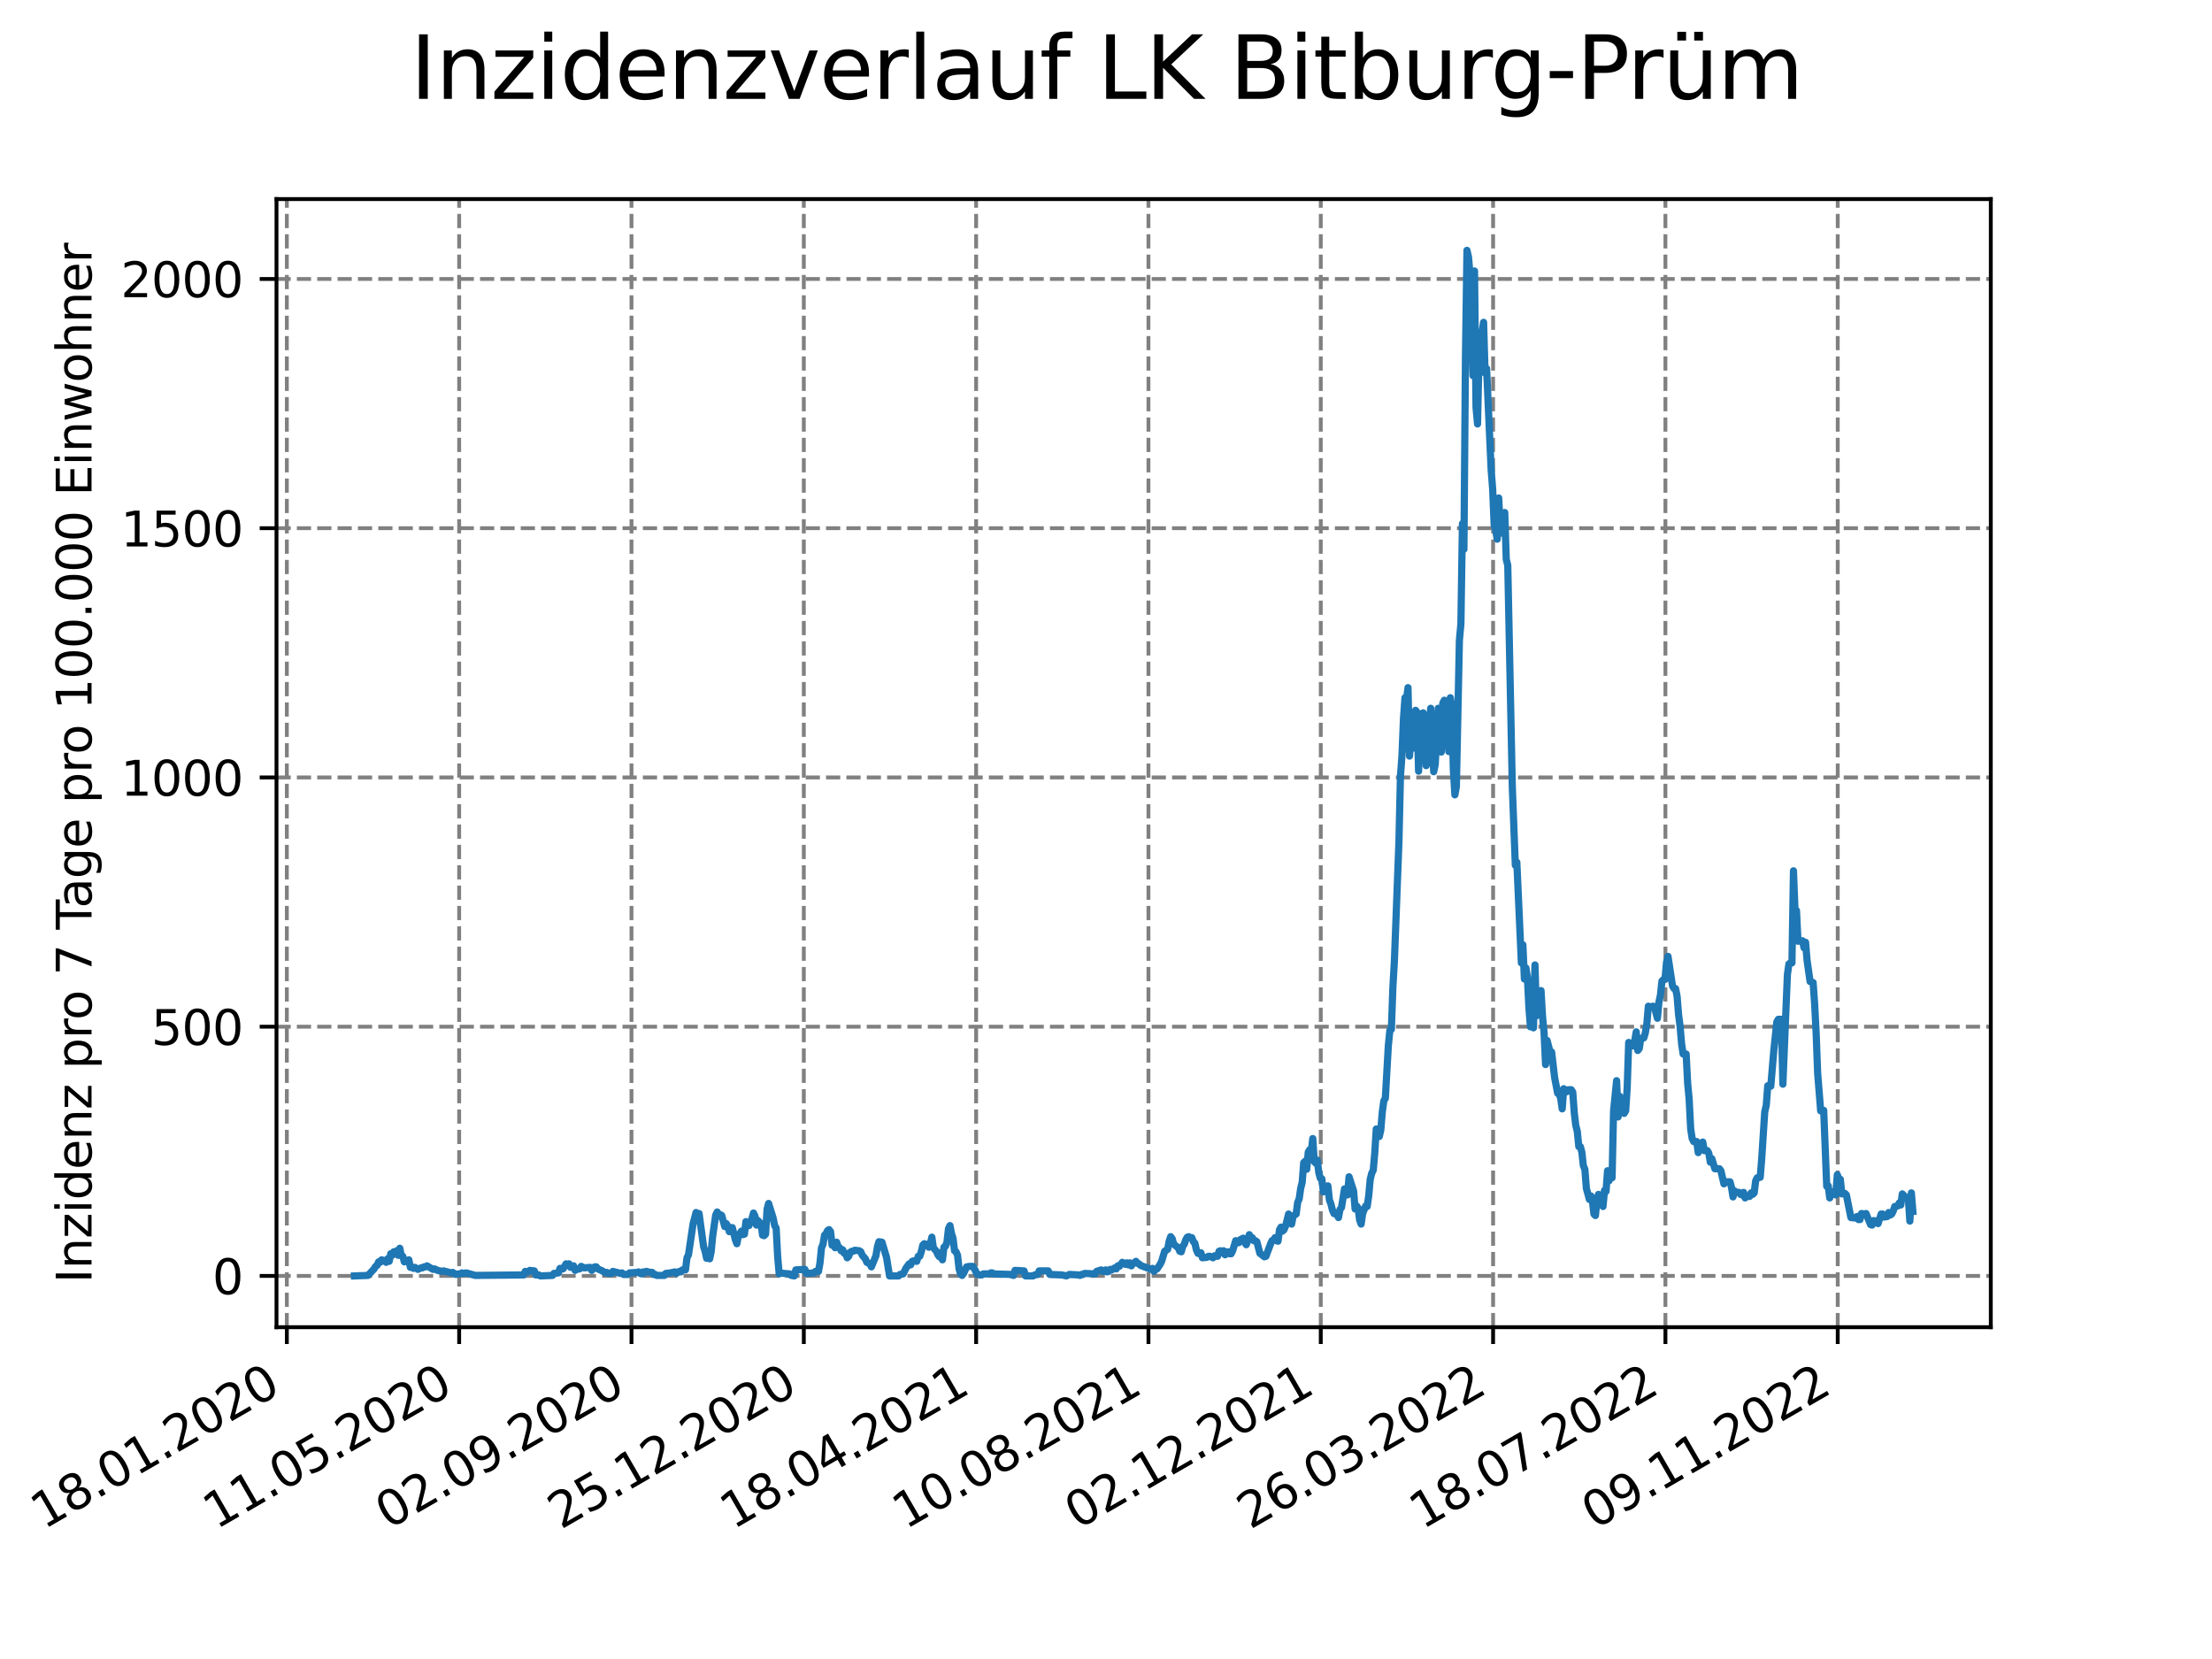 <?xml version="1.0" encoding="utf-8" standalone="no"?>
<!DOCTYPE svg PUBLIC "-//W3C//DTD SVG 1.1//EN"
  "http://www.w3.org/Graphics/SVG/1.1/DTD/svg11.dtd">
<svg xmlns:xlink="http://www.w3.org/1999/xlink" width="460.8pt" height="345.6pt" viewBox="0 0 460.8 345.6" xmlns="http://www.w3.org/2000/svg" version="1.1">
 <defs>
  <style type="text/css">*{stroke-linejoin: round; stroke-linecap: butt}</style>
 </defs>
 <g id="figure_1">
  <g id="patch_1">
   <path d="M 0 345.6 
L 460.8 345.6 
L 460.8 0 
L 0 0 
z
" style="fill: #ffffff"/>
  </g>
  <g id="axes_1">
   <g id="patch_2">
    <path d="M 57.6 276.48 
L 414.72 276.48 
L 414.72 41.472 
L 57.6 41.472 
z
" style="fill: #ffffff"/>
   </g>
   <g id="matplotlib.axis_1">
    <g id="xtick_1">
     <g id="line2d_1">
      <path d="M 59.754 276.48 
L 59.754 41.472 
" clip-path="url(#p1f18112bc7)" style="fill: none; stroke-dasharray: 2.96,1.28; stroke-dashoffset: 0; stroke: #808080; stroke-width: 0.8"/>
     </g>
     <g id="line2d_2">
      <defs>
       <path id="mfa1b153d70" d="M 0 0 
L 0 3.5 
" style="stroke: #000000; stroke-width: 0.8"/>
      </defs>
      <g>
       <use xlink:href="#mfa1b153d70" x="59.754" y="276.48" style="stroke: #000000; stroke-width: 0.8"/>
      </g>
     </g>
     <g id="text_1">
      <!-- 18.01.2020 -->
      <g transform="translate(9.129 318.689) rotate(-30) scale(0.1 -0.1)">
       <defs>
        <path id="DejaVuSans-31" d="M 794 531 
L 1825 531 
L 1825 4091 
L 703 3866 
L 703 4441 
L 1819 4666 
L 2450 4666 
L 2450 531 
L 3481 531 
L 3481 0 
L 794 0 
L 794 531 
z
" transform="scale(0.016)"/>
        <path id="DejaVuSans-38" d="M 2034 2216 
Q 1584 2216 1326 1975 
Q 1069 1734 1069 1313 
Q 1069 891 1326 650 
Q 1584 409 2034 409 
Q 2484 409 2743 651 
Q 3003 894 3003 1313 
Q 3003 1734 2745 1975 
Q 2488 2216 2034 2216 
z
M 1403 2484 
Q 997 2584 770 2862 
Q 544 3141 544 3541 
Q 544 4100 942 4425 
Q 1341 4750 2034 4750 
Q 2731 4750 3128 4425 
Q 3525 4100 3525 3541 
Q 3525 3141 3298 2862 
Q 3072 2584 2669 2484 
Q 3125 2378 3379 2068 
Q 3634 1759 3634 1313 
Q 3634 634 3220 271 
Q 2806 -91 2034 -91 
Q 1263 -91 848 271 
Q 434 634 434 1313 
Q 434 1759 690 2068 
Q 947 2378 1403 2484 
z
M 1172 3481 
Q 1172 3119 1398 2916 
Q 1625 2713 2034 2713 
Q 2441 2713 2670 2916 
Q 2900 3119 2900 3481 
Q 2900 3844 2670 4047 
Q 2441 4250 2034 4250 
Q 1625 4250 1398 4047 
Q 1172 3844 1172 3481 
z
" transform="scale(0.016)"/>
        <path id="DejaVuSans-2e" d="M 684 794 
L 1344 794 
L 1344 0 
L 684 0 
L 684 794 
z
" transform="scale(0.016)"/>
        <path id="DejaVuSans-30" d="M 2034 4250 
Q 1547 4250 1301 3770 
Q 1056 3291 1056 2328 
Q 1056 1369 1301 889 
Q 1547 409 2034 409 
Q 2525 409 2770 889 
Q 3016 1369 3016 2328 
Q 3016 3291 2770 3770 
Q 2525 4250 2034 4250 
z
M 2034 4750 
Q 2819 4750 3233 4129 
Q 3647 3509 3647 2328 
Q 3647 1150 3233 529 
Q 2819 -91 2034 -91 
Q 1250 -91 836 529 
Q 422 1150 422 2328 
Q 422 3509 836 4129 
Q 1250 4750 2034 4750 
z
" transform="scale(0.016)"/>
        <path id="DejaVuSans-32" d="M 1228 531 
L 3431 531 
L 3431 0 
L 469 0 
L 469 531 
Q 828 903 1448 1529 
Q 2069 2156 2228 2338 
Q 2531 2678 2651 2914 
Q 2772 3150 2772 3378 
Q 2772 3750 2511 3984 
Q 2250 4219 1831 4219 
Q 1534 4219 1204 4116 
Q 875 4013 500 3803 
L 500 4441 
Q 881 4594 1212 4672 
Q 1544 4750 1819 4750 
Q 2544 4750 2975 4387 
Q 3406 4025 3406 3419 
Q 3406 3131 3298 2873 
Q 3191 2616 2906 2266 
Q 2828 2175 2409 1742 
Q 1991 1309 1228 531 
z
" transform="scale(0.016)"/>
       </defs>
       <use xlink:href="#DejaVuSans-31"/>
       <use xlink:href="#DejaVuSans-38" x="63.623"/>
       <use xlink:href="#DejaVuSans-2e" x="127.246"/>
       <use xlink:href="#DejaVuSans-30" x="159.033"/>
       <use xlink:href="#DejaVuSans-31" x="222.656"/>
       <use xlink:href="#DejaVuSans-2e" x="286.279"/>
       <use xlink:href="#DejaVuSans-32" x="318.066"/>
       <use xlink:href="#DejaVuSans-30" x="381.689"/>
       <use xlink:href="#DejaVuSans-32" x="445.312"/>
       <use xlink:href="#DejaVuSans-30" x="508.936"/>
      </g>
     </g>
    </g>
    <g id="xtick_2">
     <g id="line2d_3">
      <path d="M 95.652 276.48 
L 95.652 41.472 
" clip-path="url(#p1f18112bc7)" style="fill: none; stroke-dasharray: 2.96,1.28; stroke-dashoffset: 0; stroke: #808080; stroke-width: 0.8"/>
     </g>
     <g id="line2d_4">
      <g>
       <use xlink:href="#mfa1b153d70" x="95.652" y="276.48" style="stroke: #000000; stroke-width: 0.8"/>
      </g>
     </g>
     <g id="text_2">
      <!-- 11.05.2020 -->
      <g transform="translate(45.027 318.689) rotate(-30) scale(0.1 -0.1)">
       <defs>
        <path id="DejaVuSans-35" d="M 691 4666 
L 3169 4666 
L 3169 4134 
L 1269 4134 
L 1269 2991 
Q 1406 3038 1543 3061 
Q 1681 3084 1819 3084 
Q 2600 3084 3056 2656 
Q 3513 2228 3513 1497 
Q 3513 744 3044 326 
Q 2575 -91 1722 -91 
Q 1428 -91 1123 -41 
Q 819 9 494 109 
L 494 744 
Q 775 591 1075 516 
Q 1375 441 1709 441 
Q 2250 441 2565 725 
Q 2881 1009 2881 1497 
Q 2881 1984 2565 2268 
Q 2250 2553 1709 2553 
Q 1456 2553 1204 2497 
Q 953 2441 691 2322 
L 691 4666 
z
" transform="scale(0.016)"/>
       </defs>
       <use xlink:href="#DejaVuSans-31"/>
       <use xlink:href="#DejaVuSans-31" x="63.623"/>
       <use xlink:href="#DejaVuSans-2e" x="127.246"/>
       <use xlink:href="#DejaVuSans-30" x="159.033"/>
       <use xlink:href="#DejaVuSans-35" x="222.656"/>
       <use xlink:href="#DejaVuSans-2e" x="286.279"/>
       <use xlink:href="#DejaVuSans-32" x="318.066"/>
       <use xlink:href="#DejaVuSans-30" x="381.689"/>
       <use xlink:href="#DejaVuSans-32" x="445.312"/>
       <use xlink:href="#DejaVuSans-30" x="508.936"/>
      </g>
     </g>
    </g>
    <g id="xtick_3">
     <g id="line2d_5">
      <path d="M 131.55 276.48 
L 131.55 41.472 
" clip-path="url(#p1f18112bc7)" style="fill: none; stroke-dasharray: 2.96,1.28; stroke-dashoffset: 0; stroke: #808080; stroke-width: 0.8"/>
     </g>
     <g id="line2d_6">
      <g>
       <use xlink:href="#mfa1b153d70" x="131.55" y="276.48" style="stroke: #000000; stroke-width: 0.8"/>
      </g>
     </g>
     <g id="text_3">
      <!-- 02.09.2020 -->
      <g transform="translate(80.925 318.689) rotate(-30) scale(0.1 -0.1)">
       <defs>
        <path id="DejaVuSans-39" d="M 703 97 
L 703 672 
Q 941 559 1184 500 
Q 1428 441 1663 441 
Q 2288 441 2617 861 
Q 2947 1281 2994 2138 
Q 2813 1869 2534 1725 
Q 2256 1581 1919 1581 
Q 1219 1581 811 2004 
Q 403 2428 403 3163 
Q 403 3881 828 4315 
Q 1253 4750 1959 4750 
Q 2769 4750 3195 4129 
Q 3622 3509 3622 2328 
Q 3622 1225 3098 567 
Q 2575 -91 1691 -91 
Q 1453 -91 1209 -44 
Q 966 3 703 97 
z
M 1959 2075 
Q 2384 2075 2632 2365 
Q 2881 2656 2881 3163 
Q 2881 3666 2632 3958 
Q 2384 4250 1959 4250 
Q 1534 4250 1286 3958 
Q 1038 3666 1038 3163 
Q 1038 2656 1286 2365 
Q 1534 2075 1959 2075 
z
" transform="scale(0.016)"/>
       </defs>
       <use xlink:href="#DejaVuSans-30"/>
       <use xlink:href="#DejaVuSans-32" x="63.623"/>
       <use xlink:href="#DejaVuSans-2e" x="127.246"/>
       <use xlink:href="#DejaVuSans-30" x="159.033"/>
       <use xlink:href="#DejaVuSans-39" x="222.656"/>
       <use xlink:href="#DejaVuSans-2e" x="286.279"/>
       <use xlink:href="#DejaVuSans-32" x="318.066"/>
       <use xlink:href="#DejaVuSans-30" x="381.689"/>
       <use xlink:href="#DejaVuSans-32" x="445.312"/>
       <use xlink:href="#DejaVuSans-30" x="508.936"/>
      </g>
     </g>
    </g>
    <g id="xtick_4">
     <g id="line2d_7">
      <path d="M 167.448 276.48 
L 167.448 41.472 
" clip-path="url(#p1f18112bc7)" style="fill: none; stroke-dasharray: 2.96,1.28; stroke-dashoffset: 0; stroke: #808080; stroke-width: 0.8"/>
     </g>
     <g id="line2d_8">
      <g>
       <use xlink:href="#mfa1b153d70" x="167.448" y="276.48" style="stroke: #000000; stroke-width: 0.8"/>
      </g>
     </g>
     <g id="text_4">
      <!-- 25.12.2020 -->
      <g transform="translate(116.823 318.689) rotate(-30) scale(0.1 -0.1)">
       <use xlink:href="#DejaVuSans-32"/>
       <use xlink:href="#DejaVuSans-35" x="63.623"/>
       <use xlink:href="#DejaVuSans-2e" x="127.246"/>
       <use xlink:href="#DejaVuSans-31" x="159.033"/>
       <use xlink:href="#DejaVuSans-32" x="222.656"/>
       <use xlink:href="#DejaVuSans-2e" x="286.279"/>
       <use xlink:href="#DejaVuSans-32" x="318.066"/>
       <use xlink:href="#DejaVuSans-30" x="381.689"/>
       <use xlink:href="#DejaVuSans-32" x="445.312"/>
       <use xlink:href="#DejaVuSans-30" x="508.936"/>
      </g>
     </g>
    </g>
    <g id="xtick_5">
     <g id="line2d_9">
      <path d="M 203.346 276.48 
L 203.346 41.472 
" clip-path="url(#p1f18112bc7)" style="fill: none; stroke-dasharray: 2.96,1.28; stroke-dashoffset: 0; stroke: #808080; stroke-width: 0.8"/>
     </g>
     <g id="line2d_10">
      <g>
       <use xlink:href="#mfa1b153d70" x="203.346" y="276.48" style="stroke: #000000; stroke-width: 0.8"/>
      </g>
     </g>
     <g id="text_5">
      <!-- 18.04.2021 -->
      <g transform="translate(152.72 318.689) rotate(-30) scale(0.1 -0.1)">
       <defs>
        <path id="DejaVuSans-34" d="M 2419 4116 
L 825 1625 
L 2419 1625 
L 2419 4116 
z
M 2253 4666 
L 3047 4666 
L 3047 1625 
L 3713 1625 
L 3713 1100 
L 3047 1100 
L 3047 0 
L 2419 0 
L 2419 1100 
L 313 1100 
L 313 1709 
L 2253 4666 
z
" transform="scale(0.016)"/>
       </defs>
       <use xlink:href="#DejaVuSans-31"/>
       <use xlink:href="#DejaVuSans-38" x="63.623"/>
       <use xlink:href="#DejaVuSans-2e" x="127.246"/>
       <use xlink:href="#DejaVuSans-30" x="159.033"/>
       <use xlink:href="#DejaVuSans-34" x="222.656"/>
       <use xlink:href="#DejaVuSans-2e" x="286.279"/>
       <use xlink:href="#DejaVuSans-32" x="318.066"/>
       <use xlink:href="#DejaVuSans-30" x="381.689"/>
       <use xlink:href="#DejaVuSans-32" x="445.312"/>
       <use xlink:href="#DejaVuSans-31" x="508.936"/>
      </g>
     </g>
    </g>
    <g id="xtick_6">
     <g id="line2d_11">
      <path d="M 239.243 276.48 
L 239.243 41.472 
" clip-path="url(#p1f18112bc7)" style="fill: none; stroke-dasharray: 2.96,1.28; stroke-dashoffset: 0; stroke: #808080; stroke-width: 0.8"/>
     </g>
     <g id="line2d_12">
      <g>
       <use xlink:href="#mfa1b153d70" x="239.243" y="276.48" style="stroke: #000000; stroke-width: 0.8"/>
      </g>
     </g>
     <g id="text_6">
      <!-- 10.08.2021 -->
      <g transform="translate(188.618 318.689) rotate(-30) scale(0.1 -0.1)">
       <use xlink:href="#DejaVuSans-31"/>
       <use xlink:href="#DejaVuSans-30" x="63.623"/>
       <use xlink:href="#DejaVuSans-2e" x="127.246"/>
       <use xlink:href="#DejaVuSans-30" x="159.033"/>
       <use xlink:href="#DejaVuSans-38" x="222.656"/>
       <use xlink:href="#DejaVuSans-2e" x="286.279"/>
       <use xlink:href="#DejaVuSans-32" x="318.066"/>
       <use xlink:href="#DejaVuSans-30" x="381.689"/>
       <use xlink:href="#DejaVuSans-32" x="445.312"/>
       <use xlink:href="#DejaVuSans-31" x="508.936"/>
      </g>
     </g>
    </g>
    <g id="xtick_7">
     <g id="line2d_13">
      <path d="M 275.141 276.48 
L 275.141 41.472 
" clip-path="url(#p1f18112bc7)" style="fill: none; stroke-dasharray: 2.96,1.28; stroke-dashoffset: 0; stroke: #808080; stroke-width: 0.8"/>
     </g>
     <g id="line2d_14">
      <g>
       <use xlink:href="#mfa1b153d70" x="275.141" y="276.48" style="stroke: #000000; stroke-width: 0.8"/>
      </g>
     </g>
     <g id="text_7">
      <!-- 02.12.2021 -->
      <g transform="translate(224.516 318.689) rotate(-30) scale(0.1 -0.1)">
       <use xlink:href="#DejaVuSans-30"/>
       <use xlink:href="#DejaVuSans-32" x="63.623"/>
       <use xlink:href="#DejaVuSans-2e" x="127.246"/>
       <use xlink:href="#DejaVuSans-31" x="159.033"/>
       <use xlink:href="#DejaVuSans-32" x="222.656"/>
       <use xlink:href="#DejaVuSans-2e" x="286.279"/>
       <use xlink:href="#DejaVuSans-32" x="318.066"/>
       <use xlink:href="#DejaVuSans-30" x="381.689"/>
       <use xlink:href="#DejaVuSans-32" x="445.312"/>
       <use xlink:href="#DejaVuSans-31" x="508.936"/>
      </g>
     </g>
    </g>
    <g id="xtick_8">
     <g id="line2d_15">
      <path d="M 311.039 276.48 
L 311.039 41.472 
" clip-path="url(#p1f18112bc7)" style="fill: none; stroke-dasharray: 2.96,1.28; stroke-dashoffset: 0; stroke: #808080; stroke-width: 0.8"/>
     </g>
     <g id="line2d_16">
      <g>
       <use xlink:href="#mfa1b153d70" x="311.039" y="276.48" style="stroke: #000000; stroke-width: 0.8"/>
      </g>
     </g>
     <g id="text_8">
      <!-- 26.03.2022 -->
      <g transform="translate(260.414 318.689) rotate(-30) scale(0.1 -0.1)">
       <defs>
        <path id="DejaVuSans-36" d="M 2113 2584 
Q 1688 2584 1439 2293 
Q 1191 2003 1191 1497 
Q 1191 994 1439 701 
Q 1688 409 2113 409 
Q 2538 409 2786 701 
Q 3034 994 3034 1497 
Q 3034 2003 2786 2293 
Q 2538 2584 2113 2584 
z
M 3366 4563 
L 3366 3988 
Q 3128 4100 2886 4159 
Q 2644 4219 2406 4219 
Q 1781 4219 1451 3797 
Q 1122 3375 1075 2522 
Q 1259 2794 1537 2939 
Q 1816 3084 2150 3084 
Q 2853 3084 3261 2657 
Q 3669 2231 3669 1497 
Q 3669 778 3244 343 
Q 2819 -91 2113 -91 
Q 1303 -91 875 529 
Q 447 1150 447 2328 
Q 447 3434 972 4092 
Q 1497 4750 2381 4750 
Q 2619 4750 2861 4703 
Q 3103 4656 3366 4563 
z
" transform="scale(0.016)"/>
        <path id="DejaVuSans-33" d="M 2597 2516 
Q 3050 2419 3304 2112 
Q 3559 1806 3559 1356 
Q 3559 666 3084 287 
Q 2609 -91 1734 -91 
Q 1441 -91 1130 -33 
Q 819 25 488 141 
L 488 750 
Q 750 597 1062 519 
Q 1375 441 1716 441 
Q 2309 441 2620 675 
Q 2931 909 2931 1356 
Q 2931 1769 2642 2001 
Q 2353 2234 1838 2234 
L 1294 2234 
L 1294 2753 
L 1863 2753 
Q 2328 2753 2575 2939 
Q 2822 3125 2822 3475 
Q 2822 3834 2567 4026 
Q 2313 4219 1838 4219 
Q 1578 4219 1281 4162 
Q 984 4106 628 3988 
L 628 4550 
Q 988 4650 1302 4700 
Q 1616 4750 1894 4750 
Q 2613 4750 3031 4423 
Q 3450 4097 3450 3541 
Q 3450 3153 3228 2886 
Q 3006 2619 2597 2516 
z
" transform="scale(0.016)"/>
       </defs>
       <use xlink:href="#DejaVuSans-32"/>
       <use xlink:href="#DejaVuSans-36" x="63.623"/>
       <use xlink:href="#DejaVuSans-2e" x="127.246"/>
       <use xlink:href="#DejaVuSans-30" x="159.033"/>
       <use xlink:href="#DejaVuSans-33" x="222.656"/>
       <use xlink:href="#DejaVuSans-2e" x="286.279"/>
       <use xlink:href="#DejaVuSans-32" x="318.066"/>
       <use xlink:href="#DejaVuSans-30" x="381.689"/>
       <use xlink:href="#DejaVuSans-32" x="445.312"/>
       <use xlink:href="#DejaVuSans-32" x="508.936"/>
      </g>
     </g>
    </g>
    <g id="xtick_9">
     <g id="line2d_17">
      <path d="M 346.937 276.48 
L 346.937 41.472 
" clip-path="url(#p1f18112bc7)" style="fill: none; stroke-dasharray: 2.96,1.28; stroke-dashoffset: 0; stroke: #808080; stroke-width: 0.8"/>
     </g>
     <g id="line2d_18">
      <g>
       <use xlink:href="#mfa1b153d70" x="346.937" y="276.48" style="stroke: #000000; stroke-width: 0.8"/>
      </g>
     </g>
     <g id="text_9">
      <!-- 18.07.2022 -->
      <g transform="translate(296.311 318.689) rotate(-30) scale(0.1 -0.1)">
       <defs>
        <path id="DejaVuSans-37" d="M 525 4666 
L 3525 4666 
L 3525 4397 
L 1831 0 
L 1172 0 
L 2766 4134 
L 525 4134 
L 525 4666 
z
" transform="scale(0.016)"/>
       </defs>
       <use xlink:href="#DejaVuSans-31"/>
       <use xlink:href="#DejaVuSans-38" x="63.623"/>
       <use xlink:href="#DejaVuSans-2e" x="127.246"/>
       <use xlink:href="#DejaVuSans-30" x="159.033"/>
       <use xlink:href="#DejaVuSans-37" x="222.656"/>
       <use xlink:href="#DejaVuSans-2e" x="286.279"/>
       <use xlink:href="#DejaVuSans-32" x="318.066"/>
       <use xlink:href="#DejaVuSans-30" x="381.689"/>
       <use xlink:href="#DejaVuSans-32" x="445.312"/>
       <use xlink:href="#DejaVuSans-32" x="508.936"/>
      </g>
     </g>
    </g>
    <g id="xtick_10">
     <g id="line2d_19">
      <path d="M 382.834 276.48 
L 382.834 41.472 
" clip-path="url(#p1f18112bc7)" style="fill: none; stroke-dasharray: 2.96,1.28; stroke-dashoffset: 0; stroke: #808080; stroke-width: 0.8"/>
     </g>
     <g id="line2d_20">
      <g>
       <use xlink:href="#mfa1b153d70" x="382.834" y="276.48" style="stroke: #000000; stroke-width: 0.8"/>
      </g>
     </g>
     <g id="text_10">
      <!-- 09.11.2022 -->
      <g transform="translate(332.209 318.689) rotate(-30) scale(0.1 -0.1)">
       <use xlink:href="#DejaVuSans-30"/>
       <use xlink:href="#DejaVuSans-39" x="63.623"/>
       <use xlink:href="#DejaVuSans-2e" x="127.246"/>
       <use xlink:href="#DejaVuSans-31" x="159.033"/>
       <use xlink:href="#DejaVuSans-31" x="222.656"/>
       <use xlink:href="#DejaVuSans-2e" x="286.279"/>
       <use xlink:href="#DejaVuSans-32" x="318.066"/>
       <use xlink:href="#DejaVuSans-30" x="381.689"/>
       <use xlink:href="#DejaVuSans-32" x="445.312"/>
       <use xlink:href="#DejaVuSans-32" x="508.936"/>
      </g>
     </g>
    </g>
   </g>
   <g id="matplotlib.axis_2">
    <g id="ytick_1">
     <g id="line2d_21">
      <path d="M 57.6 265.798 
L 414.72 265.798 
" clip-path="url(#p1f18112bc7)" style="fill: none; stroke-dasharray: 2.96,1.28; stroke-dashoffset: 0; stroke: #808080; stroke-width: 0.8"/>
     </g>
     <g id="line2d_22">
      <defs>
       <path id="me3273b066a" d="M 0 0 
L -3.5 0 
" style="stroke: #000000; stroke-width: 0.8"/>
      </defs>
      <g>
       <use xlink:href="#me3273b066a" x="57.6" y="265.798" style="stroke: #000000; stroke-width: 0.8"/>
      </g>
     </g>
     <g id="text_11">
      <!-- 0 -->
      <g transform="translate(44.237 269.597) scale(0.1 -0.1)">
       <use xlink:href="#DejaVuSans-30"/>
      </g>
     </g>
    </g>
    <g id="ytick_2">
     <g id="line2d_23">
      <path d="M 57.6 213.877 
L 414.72 213.877 
" clip-path="url(#p1f18112bc7)" style="fill: none; stroke-dasharray: 2.96,1.28; stroke-dashoffset: 0; stroke: #808080; stroke-width: 0.8"/>
     </g>
     <g id="line2d_24">
      <g>
       <use xlink:href="#me3273b066a" x="57.6" y="213.877" style="stroke: #000000; stroke-width: 0.8"/>
      </g>
     </g>
     <g id="text_12">
      <!-- 500 -->
      <g transform="translate(31.512 217.676) scale(0.1 -0.1)">
       <use xlink:href="#DejaVuSans-35"/>
       <use xlink:href="#DejaVuSans-30" x="63.623"/>
       <use xlink:href="#DejaVuSans-30" x="127.246"/>
      </g>
     </g>
    </g>
    <g id="ytick_3">
     <g id="line2d_25">
      <path d="M 57.6 161.955 
L 414.72 161.955 
" clip-path="url(#p1f18112bc7)" style="fill: none; stroke-dasharray: 2.96,1.28; stroke-dashoffset: 0; stroke: #808080; stroke-width: 0.8"/>
     </g>
     <g id="line2d_26">
      <g>
       <use xlink:href="#me3273b066a" x="57.6" y="161.955" style="stroke: #000000; stroke-width: 0.8"/>
      </g>
     </g>
     <g id="text_13">
      <!-- 1000 -->
      <g transform="translate(25.15 165.754) scale(0.1 -0.1)">
       <use xlink:href="#DejaVuSans-31"/>
       <use xlink:href="#DejaVuSans-30" x="63.623"/>
       <use xlink:href="#DejaVuSans-30" x="127.246"/>
       <use xlink:href="#DejaVuSans-30" x="190.869"/>
      </g>
     </g>
    </g>
    <g id="ytick_4">
     <g id="line2d_27">
      <path d="M 57.6 110.034 
L 414.72 110.034 
" clip-path="url(#p1f18112bc7)" style="fill: none; stroke-dasharray: 2.96,1.28; stroke-dashoffset: 0; stroke: #808080; stroke-width: 0.8"/>
     </g>
     <g id="line2d_28">
      <g>
       <use xlink:href="#me3273b066a" x="57.6" y="110.034" style="stroke: #000000; stroke-width: 0.8"/>
      </g>
     </g>
     <g id="text_14">
      <!-- 1500 -->
      <g transform="translate(25.15 113.833) scale(0.1 -0.1)">
       <use xlink:href="#DejaVuSans-31"/>
       <use xlink:href="#DejaVuSans-35" x="63.623"/>
       <use xlink:href="#DejaVuSans-30" x="127.246"/>
       <use xlink:href="#DejaVuSans-30" x="190.869"/>
      </g>
     </g>
    </g>
    <g id="ytick_5">
     <g id="line2d_29">
      <path d="M 57.6 58.113 
L 414.72 58.113 
" clip-path="url(#p1f18112bc7)" style="fill: none; stroke-dasharray: 2.96,1.28; stroke-dashoffset: 0; stroke: #808080; stroke-width: 0.8"/>
     </g>
     <g id="line2d_30">
      <g>
       <use xlink:href="#me3273b066a" x="57.6" y="58.113" style="stroke: #000000; stroke-width: 0.8"/>
      </g>
     </g>
     <g id="text_15">
      <!-- 2000 -->
      <g transform="translate(25.15 61.912) scale(0.1 -0.1)">
       <use xlink:href="#DejaVuSans-32"/>
       <use xlink:href="#DejaVuSans-30" x="63.623"/>
       <use xlink:href="#DejaVuSans-30" x="127.246"/>
       <use xlink:href="#DejaVuSans-30" x="190.869"/>
      </g>
     </g>
    </g>
    <g id="text_16">
     <!-- Inzidenz pro 7 Tage pro 100.000 Einwohner -->
     <g transform="translate(19.07 267.301) rotate(-90) scale(0.1 -0.1)">
      <defs>
       <path id="DejaVuSans-49" d="M 628 4666 
L 1259 4666 
L 1259 0 
L 628 0 
L 628 4666 
z
" transform="scale(0.016)"/>
       <path id="DejaVuSans-6e" d="M 3513 2113 
L 3513 0 
L 2938 0 
L 2938 2094 
Q 2938 2591 2744 2837 
Q 2550 3084 2163 3084 
Q 1697 3084 1428 2787 
Q 1159 2491 1159 1978 
L 1159 0 
L 581 0 
L 581 3500 
L 1159 3500 
L 1159 2956 
Q 1366 3272 1645 3428 
Q 1925 3584 2291 3584 
Q 2894 3584 3203 3211 
Q 3513 2838 3513 2113 
z
" transform="scale(0.016)"/>
       <path id="DejaVuSans-7a" d="M 353 3500 
L 3084 3500 
L 3084 2975 
L 922 459 
L 3084 459 
L 3084 0 
L 275 0 
L 275 525 
L 2438 3041 
L 353 3041 
L 353 3500 
z
" transform="scale(0.016)"/>
       <path id="DejaVuSans-69" d="M 603 3500 
L 1178 3500 
L 1178 0 
L 603 0 
L 603 3500 
z
M 603 4863 
L 1178 4863 
L 1178 4134 
L 603 4134 
L 603 4863 
z
" transform="scale(0.016)"/>
       <path id="DejaVuSans-64" d="M 2906 2969 
L 2906 4863 
L 3481 4863 
L 3481 0 
L 2906 0 
L 2906 525 
Q 2725 213 2448 61 
Q 2172 -91 1784 -91 
Q 1150 -91 751 415 
Q 353 922 353 1747 
Q 353 2572 751 3078 
Q 1150 3584 1784 3584 
Q 2172 3584 2448 3432 
Q 2725 3281 2906 2969 
z
M 947 1747 
Q 947 1113 1208 752 
Q 1469 391 1925 391 
Q 2381 391 2643 752 
Q 2906 1113 2906 1747 
Q 2906 2381 2643 2742 
Q 2381 3103 1925 3103 
Q 1469 3103 1208 2742 
Q 947 2381 947 1747 
z
" transform="scale(0.016)"/>
       <path id="DejaVuSans-65" d="M 3597 1894 
L 3597 1613 
L 953 1613 
Q 991 1019 1311 708 
Q 1631 397 2203 397 
Q 2534 397 2845 478 
Q 3156 559 3463 722 
L 3463 178 
Q 3153 47 2828 -22 
Q 2503 -91 2169 -91 
Q 1331 -91 842 396 
Q 353 884 353 1716 
Q 353 2575 817 3079 
Q 1281 3584 2069 3584 
Q 2775 3584 3186 3129 
Q 3597 2675 3597 1894 
z
M 3022 2063 
Q 3016 2534 2758 2815 
Q 2500 3097 2075 3097 
Q 1594 3097 1305 2825 
Q 1016 2553 972 2059 
L 3022 2063 
z
" transform="scale(0.016)"/>
       <path id="DejaVuSans-20" transform="scale(0.016)"/>
       <path id="DejaVuSans-70" d="M 1159 525 
L 1159 -1331 
L 581 -1331 
L 581 3500 
L 1159 3500 
L 1159 2969 
Q 1341 3281 1617 3432 
Q 1894 3584 2278 3584 
Q 2916 3584 3314 3078 
Q 3713 2572 3713 1747 
Q 3713 922 3314 415 
Q 2916 -91 2278 -91 
Q 1894 -91 1617 61 
Q 1341 213 1159 525 
z
M 3116 1747 
Q 3116 2381 2855 2742 
Q 2594 3103 2138 3103 
Q 1681 3103 1420 2742 
Q 1159 2381 1159 1747 
Q 1159 1113 1420 752 
Q 1681 391 2138 391 
Q 2594 391 2855 752 
Q 3116 1113 3116 1747 
z
" transform="scale(0.016)"/>
       <path id="DejaVuSans-72" d="M 2631 2963 
Q 2534 3019 2420 3045 
Q 2306 3072 2169 3072 
Q 1681 3072 1420 2755 
Q 1159 2438 1159 1844 
L 1159 0 
L 581 0 
L 581 3500 
L 1159 3500 
L 1159 2956 
Q 1341 3275 1631 3429 
Q 1922 3584 2338 3584 
Q 2397 3584 2469 3576 
Q 2541 3569 2628 3553 
L 2631 2963 
z
" transform="scale(0.016)"/>
       <path id="DejaVuSans-6f" d="M 1959 3097 
Q 1497 3097 1228 2736 
Q 959 2375 959 1747 
Q 959 1119 1226 758 
Q 1494 397 1959 397 
Q 2419 397 2687 759 
Q 2956 1122 2956 1747 
Q 2956 2369 2687 2733 
Q 2419 3097 1959 3097 
z
M 1959 3584 
Q 2709 3584 3137 3096 
Q 3566 2609 3566 1747 
Q 3566 888 3137 398 
Q 2709 -91 1959 -91 
Q 1206 -91 779 398 
Q 353 888 353 1747 
Q 353 2609 779 3096 
Q 1206 3584 1959 3584 
z
" transform="scale(0.016)"/>
       <path id="DejaVuSans-54" d="M -19 4666 
L 3928 4666 
L 3928 4134 
L 2272 4134 
L 2272 0 
L 1638 0 
L 1638 4134 
L -19 4134 
L -19 4666 
z
" transform="scale(0.016)"/>
       <path id="DejaVuSans-61" d="M 2194 1759 
Q 1497 1759 1228 1600 
Q 959 1441 959 1056 
Q 959 750 1161 570 
Q 1363 391 1709 391 
Q 2188 391 2477 730 
Q 2766 1069 2766 1631 
L 2766 1759 
L 2194 1759 
z
M 3341 1997 
L 3341 0 
L 2766 0 
L 2766 531 
Q 2569 213 2275 61 
Q 1981 -91 1556 -91 
Q 1019 -91 701 211 
Q 384 513 384 1019 
Q 384 1609 779 1909 
Q 1175 2209 1959 2209 
L 2766 2209 
L 2766 2266 
Q 2766 2663 2505 2880 
Q 2244 3097 1772 3097 
Q 1472 3097 1187 3025 
Q 903 2953 641 2809 
L 641 3341 
Q 956 3463 1253 3523 
Q 1550 3584 1831 3584 
Q 2591 3584 2966 3190 
Q 3341 2797 3341 1997 
z
" transform="scale(0.016)"/>
       <path id="DejaVuSans-67" d="M 2906 1791 
Q 2906 2416 2648 2759 
Q 2391 3103 1925 3103 
Q 1463 3103 1205 2759 
Q 947 2416 947 1791 
Q 947 1169 1205 825 
Q 1463 481 1925 481 
Q 2391 481 2648 825 
Q 2906 1169 2906 1791 
z
M 3481 434 
Q 3481 -459 3084 -895 
Q 2688 -1331 1869 -1331 
Q 1566 -1331 1297 -1286 
Q 1028 -1241 775 -1147 
L 775 -588 
Q 1028 -725 1275 -790 
Q 1522 -856 1778 -856 
Q 2344 -856 2625 -561 
Q 2906 -266 2906 331 
L 2906 616 
Q 2728 306 2450 153 
Q 2172 0 1784 0 
Q 1141 0 747 490 
Q 353 981 353 1791 
Q 353 2603 747 3093 
Q 1141 3584 1784 3584 
Q 2172 3584 2450 3431 
Q 2728 3278 2906 2969 
L 2906 3500 
L 3481 3500 
L 3481 434 
z
" transform="scale(0.016)"/>
       <path id="DejaVuSans-45" d="M 628 4666 
L 3578 4666 
L 3578 4134 
L 1259 4134 
L 1259 2753 
L 3481 2753 
L 3481 2222 
L 1259 2222 
L 1259 531 
L 3634 531 
L 3634 0 
L 628 0 
L 628 4666 
z
" transform="scale(0.016)"/>
       <path id="DejaVuSans-77" d="M 269 3500 
L 844 3500 
L 1563 769 
L 2278 3500 
L 2956 3500 
L 3675 769 
L 4391 3500 
L 4966 3500 
L 4050 0 
L 3372 0 
L 2619 2869 
L 1863 0 
L 1184 0 
L 269 3500 
z
" transform="scale(0.016)"/>
       <path id="DejaVuSans-68" d="M 3513 2113 
L 3513 0 
L 2938 0 
L 2938 2094 
Q 2938 2591 2744 2837 
Q 2550 3084 2163 3084 
Q 1697 3084 1428 2787 
Q 1159 2491 1159 1978 
L 1159 0 
L 581 0 
L 581 4863 
L 1159 4863 
L 1159 2956 
Q 1366 3272 1645 3428 
Q 1925 3584 2291 3584 
Q 2894 3584 3203 3211 
Q 3513 2838 3513 2113 
z
" transform="scale(0.016)"/>
      </defs>
      <use xlink:href="#DejaVuSans-49"/>
      <use xlink:href="#DejaVuSans-6e" x="29.492"/>
      <use xlink:href="#DejaVuSans-7a" x="92.871"/>
      <use xlink:href="#DejaVuSans-69" x="145.361"/>
      <use xlink:href="#DejaVuSans-64" x="173.145"/>
      <use xlink:href="#DejaVuSans-65" x="236.621"/>
      <use xlink:href="#DejaVuSans-6e" x="298.145"/>
      <use xlink:href="#DejaVuSans-7a" x="361.523"/>
      <use xlink:href="#DejaVuSans-20" x="414.014"/>
      <use xlink:href="#DejaVuSans-70" x="445.801"/>
      <use xlink:href="#DejaVuSans-72" x="509.277"/>
      <use xlink:href="#DejaVuSans-6f" x="548.141"/>
      <use xlink:href="#DejaVuSans-20" x="609.322"/>
      <use xlink:href="#DejaVuSans-37" x="641.109"/>
      <use xlink:href="#DejaVuSans-20" x="704.732"/>
      <use xlink:href="#DejaVuSans-54" x="736.52"/>
      <use xlink:href="#DejaVuSans-61" x="781.104"/>
      <use xlink:href="#DejaVuSans-67" x="842.383"/>
      <use xlink:href="#DejaVuSans-65" x="905.859"/>
      <use xlink:href="#DejaVuSans-20" x="967.383"/>
      <use xlink:href="#DejaVuSans-70" x="999.17"/>
      <use xlink:href="#DejaVuSans-72" x="1062.646"/>
      <use xlink:href="#DejaVuSans-6f" x="1101.51"/>
      <use xlink:href="#DejaVuSans-20" x="1162.691"/>
      <use xlink:href="#DejaVuSans-31" x="1194.479"/>
      <use xlink:href="#DejaVuSans-30" x="1258.102"/>
      <use xlink:href="#DejaVuSans-30" x="1321.725"/>
      <use xlink:href="#DejaVuSans-2e" x="1385.348"/>
      <use xlink:href="#DejaVuSans-30" x="1417.135"/>
      <use xlink:href="#DejaVuSans-30" x="1480.758"/>
      <use xlink:href="#DejaVuSans-30" x="1544.381"/>
      <use xlink:href="#DejaVuSans-20" x="1608.004"/>
      <use xlink:href="#DejaVuSans-45" x="1639.791"/>
      <use xlink:href="#DejaVuSans-69" x="1702.975"/>
      <use xlink:href="#DejaVuSans-6e" x="1730.758"/>
      <use xlink:href="#DejaVuSans-77" x="1794.137"/>
      <use xlink:href="#DejaVuSans-6f" x="1875.924"/>
      <use xlink:href="#DejaVuSans-68" x="1937.105"/>
      <use xlink:href="#DejaVuSans-6e" x="2000.484"/>
      <use xlink:href="#DejaVuSans-65" x="2063.863"/>
      <use xlink:href="#DejaVuSans-72" x="2125.387"/>
     </g>
    </g>
   </g>
   <g id="line2d_31">
    <path d="M 73.833 265.798 
L 76.667 265.693 
L 77.926 264.33 
L 78.241 263.806 
L 78.556 263.596 
L 78.871 262.863 
L 79.186 262.967 
L 79.501 262.443 
L 80.131 262.653 
L 80.445 262.967 
L 80.76 262.234 
L 81.075 262.758 
L 81.39 261.185 
L 81.705 261.5 
L 82.02 260.766 
L 82.335 260.871 
L 82.65 260.556 
L 82.965 261.5 
L 83.28 260.032 
L 83.594 261.605 
L 83.909 261.709 
L 84.224 262.863 
L 84.539 262.653 
L 84.854 262.653 
L 85.169 262.443 
L 85.484 264.016 
L 85.799 263.911 
L 86.114 264.225 
L 86.428 264.016 
L 87.058 264.435 
L 87.688 264.121 
L 88.003 264.121 
L 88.318 263.911 
L 88.633 263.911 
L 88.948 263.701 
L 90.207 264.435 
L 90.522 264.33 
L 91.152 264.645 
L 92.097 264.854 
L 92.411 264.75 
L 93.986 265.169 
L 94.301 265.064 
L 94.931 265.483 
L 95.56 265.378 
L 95.875 265.378 
L 96.19 265.169 
L 96.505 265.274 
L 97.135 265.169 
L 99.024 265.693 
L 109.101 265.588 
L 109.416 264.854 
L 110.045 264.959 
L 110.36 264.645 
L 111.305 264.75 
L 111.62 265.588 
L 112.25 265.588 
L 112.565 265.798 
L 115.084 265.693 
L 115.399 265.274 
L 116.343 265.169 
L 116.658 264.225 
L 117.288 264.33 
L 117.918 263.282 
L 118.233 263.387 
L 118.548 263.282 
L 118.862 264.016 
L 119.492 263.701 
L 119.807 264.645 
L 120.122 264.435 
L 120.752 264.33 
L 121.067 263.806 
L 121.696 264.121 
L 122.956 264.016 
L 123.271 264.645 
L 123.901 263.911 
L 124.216 263.911 
L 124.53 264.33 
L 125.475 264.75 
L 126.105 265.169 
L 126.42 265.064 
L 126.735 265.274 
L 127.365 265.274 
L 127.679 264.854 
L 129.254 265.274 
L 129.569 265.169 
L 129.884 265.483 
L 130.828 265.483 
L 131.143 265.169 
L 132.718 265.064 
L 133.033 264.959 
L 133.347 265.274 
L 133.662 265.378 
L 133.977 264.959 
L 134.292 265.169 
L 134.607 264.854 
L 135.552 265.064 
L 135.867 265.064 
L 136.182 265.483 
L 136.496 265.483 
L 136.811 265.693 
L 138.386 265.693 
L 138.701 265.274 
L 139.645 265.169 
L 140.59 264.959 
L 140.905 265.274 
L 141.535 264.854 
L 141.85 264.959 
L 142.164 264.54 
L 142.794 264.54 
L 143.109 262.024 
L 143.424 261.395 
L 144.369 255 
L 144.999 252.589 
L 145.313 254.057 
L 145.628 252.799 
L 146.573 259.718 
L 146.888 260.661 
L 147.203 262.129 
L 147.518 260.871 
L 147.833 262.234 
L 148.147 260.766 
L 148.462 257.516 
L 149.092 253.113 
L 149.407 252.484 
L 149.722 253.323 
L 150.037 253.009 
L 150.352 253.218 
L 150.981 255.524 
L 151.296 254.895 
L 151.611 255.42 
L 151.926 256.573 
L 152.241 255.734 
L 152.556 255.734 
L 153.186 258.25 
L 153.501 259.089 
L 153.816 257.516 
L 154.445 256.468 
L 154.76 257.202 
L 155.075 257.097 
L 155.39 254.476 
L 155.705 255.105 
L 156.02 255.315 
L 156.65 253.847 
L 156.964 252.694 
L 157.279 253.323 
L 157.594 255.21 
L 157.909 254.267 
L 158.539 255 
L 158.854 257.307 
L 159.169 257.411 
L 159.484 257.097 
L 159.798 251.855 
L 160.113 250.702 
L 161.058 253.742 
L 161.373 255.315 
L 161.688 255.839 
L 162.003 261.814 
L 162.318 265.378 
L 162.633 265.169 
L 163.262 265.274 
L 164.522 265.378 
L 164.837 265.693 
L 165.467 265.798 
L 165.781 264.54 
L 167.671 264.435 
L 167.986 265.274 
L 169.56 265.169 
L 169.875 264.854 
L 170.505 264.854 
L 170.82 263.072 
L 171.135 259.927 
L 171.45 259.194 
L 171.764 257.307 
L 172.079 256.992 
L 172.394 256.363 
L 172.709 256.153 
L 173.024 256.573 
L 173.339 259.403 
L 173.654 258.984 
L 173.969 259.927 
L 174.284 258.774 
L 174.598 259.718 
L 174.913 259.927 
L 175.228 260.556 
L 175.543 260.347 
L 175.858 261.08 
L 176.173 261.08 
L 176.488 262.024 
L 176.803 261.709 
L 177.118 260.871 
L 177.432 260.661 
L 177.747 260.661 
L 178.062 260.451 
L 179.007 260.556 
L 179.322 260.766 
L 179.637 261.5 
L 180.267 262.234 
L 180.581 262.967 
L 181.211 263.282 
L 181.526 263.911 
L 182.471 261.605 
L 182.786 259.718 
L 183.101 258.669 
L 183.73 258.774 
L 184.675 261.919 
L 185.305 265.798 
L 187.194 265.798 
L 187.509 265.483 
L 188.139 265.378 
L 188.769 264.121 
L 189.398 263.282 
L 189.713 263.492 
L 190.028 262.758 
L 190.343 262.653 
L 190.973 262.758 
L 191.288 261.709 
L 191.603 261.709 
L 191.918 260.766 
L 192.232 259.403 
L 192.547 259.089 
L 192.862 259.403 
L 193.177 259.194 
L 193.492 259.823 
L 193.807 259.089 
L 194.122 257.726 
L 194.437 259.927 
L 195.066 260.661 
L 195.381 261.395 
L 195.696 261.814 
L 196.011 260.976 
L 196.326 262.443 
L 196.641 259.823 
L 196.956 259.613 
L 197.271 258.774 
L 197.586 255.944 
L 197.901 255.315 
L 198.215 256.992 
L 198.53 257.936 
L 198.845 260.556 
L 199.16 260.766 
L 199.475 261.5 
L 199.79 264.33 
L 200.105 265.378 
L 200.42 265.693 
L 200.735 265.274 
L 201.364 263.911 
L 201.994 263.806 
L 202.624 263.806 
L 202.939 264.225 
L 203.569 265.483 
L 204.198 265.588 
L 204.513 265.588 
L 204.828 265.378 
L 206.088 265.378 
L 206.403 265.169 
L 206.718 265.169 
L 207.032 265.378 
L 210.496 265.483 
L 211.126 265.693 
L 211.441 264.645 
L 213.33 264.75 
L 213.645 265.798 
L 215.22 265.798 
L 215.535 265.588 
L 216.164 265.483 
L 216.479 264.75 
L 218.369 264.75 
L 218.683 265.483 
L 221.203 265.588 
L 222.147 265.798 
L 222.777 265.483 
L 224.666 265.588 
L 224.981 265.693 
L 225.296 265.483 
L 225.611 265.483 
L 225.926 265.274 
L 228.13 265.378 
L 228.445 264.854 
L 229.39 264.54 
L 229.705 264.854 
L 230.02 264.854 
L 230.334 264.54 
L 230.649 264.959 
L 230.964 264.854 
L 231.279 264.435 
L 231.594 264.54 
L 232.224 264.121 
L 232.539 264.33 
L 232.854 263.701 
L 233.169 263.806 
L 233.798 262.967 
L 234.428 263.387 
L 234.743 263.072 
L 235.058 263.492 
L 235.373 263.072 
L 235.688 263.701 
L 236.003 263.177 
L 236.317 263.072 
L 236.632 262.758 
L 236.947 263.177 
L 237.262 263.282 
L 237.577 263.596 
L 239.781 264.435 
L 240.096 264.225 
L 240.411 264.854 
L 240.726 264.435 
L 241.041 264.33 
L 241.671 263.387 
L 241.986 262.758 
L 242.615 260.661 
L 243.245 260.242 
L 243.56 258.565 
L 243.875 257.621 
L 244.19 258.04 
L 244.505 259.194 
L 245.449 259.927 
L 245.764 260.661 
L 246.079 260.766 
L 246.394 259.613 
L 246.709 259.194 
L 247.024 258.25 
L 247.339 257.726 
L 247.654 257.621 
L 247.968 257.831 
L 248.283 257.831 
L 248.598 258.669 
L 248.913 258.984 
L 249.228 260.347 
L 249.543 261.08 
L 249.858 261.185 
L 250.173 260.976 
L 250.488 262.024 
L 251.432 261.919 
L 251.747 261.709 
L 252.062 261.709 
L 252.692 262.024 
L 253.007 261.605 
L 253.637 261.709 
L 253.951 260.661 
L 254.266 260.556 
L 254.581 260.976 
L 254.896 260.556 
L 255.211 261.395 
L 255.526 260.871 
L 255.841 260.766 
L 256.156 261.185 
L 256.471 261.185 
L 256.785 260.556 
L 257.415 258.46 
L 258.045 258.879 
L 258.36 258.25 
L 258.99 257.936 
L 259.305 258.879 
L 259.62 259.298 
L 259.934 258.46 
L 260.249 257.202 
L 260.564 257.831 
L 260.879 257.831 
L 261.194 258.46 
L 261.509 258.46 
L 261.824 258.669 
L 262.454 261.08 
L 263.398 261.814 
L 263.713 261.709 
L 264.658 259.194 
L 264.973 258.46 
L 265.288 258.355 
L 265.602 257.831 
L 265.917 258.46 
L 266.232 258.565 
L 266.547 256.153 
L 266.862 255.629 
L 267.177 256.468 
L 267.492 256.153 
L 267.807 255.42 
L 268.437 252.904 
L 268.751 254.476 
L 269.066 255 
L 269.381 253.323 
L 270.011 252.904 
L 270.326 250.493 
L 270.641 249.759 
L 270.956 247.557 
L 271.271 246.299 
L 271.585 242.211 
L 271.9 241.897 
L 272.215 243.574 
L 272.53 240.01 
L 272.845 239.485 
L 273.16 239.905 
L 273.475 237.179 
L 273.79 242.001 
L 274.105 242.316 
L 274.419 241.687 
L 274.734 244.308 
L 275.049 245.461 
L 275.364 245.566 
L 275.679 248.291 
L 275.994 247.348 
L 276.624 247.033 
L 276.939 249.968 
L 277.254 250.807 
L 277.568 252.065 
L 277.883 252.799 
L 278.513 253.009 
L 278.828 253.638 
L 279.143 251.96 
L 279.458 251.541 
L 280.088 247.662 
L 280.402 248.711 
L 280.717 248.92 
L 281.032 245.146 
L 281.662 247.138 
L 281.977 248.082 
L 282.292 251.855 
L 282.607 251.226 
L 282.922 251.646 
L 283.236 254.162 
L 283.551 255 
L 283.866 252.799 
L 284.496 251.226 
L 284.811 251.331 
L 285.126 249.13 
L 285.441 245.67 
L 285.756 244.412 
L 286.071 243.784 
L 286.385 240.219 
L 286.7 235.187 
L 287.33 236.76 
L 287.645 235.397 
L 287.96 231.623 
L 288.275 229.317 
L 288.59 228.793 
L 289.219 217.786 
L 289.534 214.641 
L 289.849 214.431 
L 290.164 205.625 
L 290.479 200.174 
L 291.109 183.611 
L 291.424 175.329 
L 291.739 161.702 
L 292.053 157.404 
L 292.368 149.751 
L 292.683 145.348 
L 292.998 145.767 
L 293.313 143.251 
L 293.628 157.508 
L 293.943 152.581 
L 294.258 154.888 
L 294.573 155.831 
L 294.888 147.969 
L 295.202 148.388 
L 295.517 160.653 
L 295.832 149.646 
L 296.147 155.936 
L 296.462 148.493 
L 296.777 151.533 
L 297.092 159.5 
L 297.407 158.766 
L 297.722 151.114 
L 298.036 147.55 
L 298.666 160.758 
L 298.981 159.29 
L 299.611 147.55 
L 299.926 151.009 
L 300.241 156.67 
L 300.556 146.501 
L 300.87 145.872 
L 301.185 148.598 
L 301.815 156.565 
L 302.13 145.348 
L 302.445 147.34 
L 302.76 160.339 
L 303.075 165.58 
L 303.39 163.903 
L 304.019 133.397 
L 304.334 129.938 
L 304.649 109.077 
L 304.964 114.423 
L 305.279 74.693 
L 305.594 52.154 
L 305.909 53.517 
L 306.224 57.081 
L 306.853 78.257 
L 307.168 56.452 
L 307.483 84.861 
L 307.798 88.321 
L 308.113 73.644 
L 308.428 72.491 
L 308.743 69.137 
L 309.058 67.145 
L 309.373 77.733 
L 309.687 76.789 
L 310.632 97.86 
L 310.947 101.844 
L 311.262 109.391 
L 311.577 110.44 
L 311.892 112.327 
L 312.207 103.731 
L 312.522 109.916 
L 312.836 111.069 
L 313.151 110.02 
L 313.466 106.771 
L 313.781 116.52 
L 314.096 117.778 
L 315.041 163.903 
L 315.67 180.256 
L 315.985 179.628 
L 316.93 200.594 
L 317.245 196.82 
L 317.56 203.948 
L 317.875 201.642 
L 318.19 203.634 
L 318.504 210.028 
L 318.819 213.907 
L 319.134 210.343 
L 319.449 214.117 
L 319.764 201.013 
L 320.079 211.601 
L 320.394 210.552 
L 320.709 207.093 
L 321.024 206.359 
L 321.339 211.81 
L 321.653 215.06 
L 321.968 221.769 
L 322.283 216.737 
L 322.913 219.148 
L 323.228 219.148 
L 323.858 224.495 
L 324.487 227.745 
L 324.802 227.849 
L 325.117 228.793 
L 325.432 230.994 
L 325.747 226.801 
L 326.062 227.22 
L 326.377 227.43 
L 326.692 227.011 
L 327.321 227.011 
L 327.636 227.535 
L 327.951 231.833 
L 328.266 234.454 
L 328.581 235.712 
L 328.896 238.856 
L 329.211 238.856 
L 329.526 240.01 
L 329.841 242.84 
L 330.156 243.574 
L 330.47 247.557 
L 331.1 249.864 
L 331.415 249.13 
L 331.73 250.178 
L 332.045 252.904 
L 332.36 253.218 
L 332.675 249.968 
L 332.99 248.815 
L 333.934 251.331 
L 334.249 247.977 
L 334.564 248.186 
L 334.879 243.888 
L 335.194 245.985 
L 335.509 245.251 
L 335.824 245.356 
L 336.138 231.414 
L 336.768 225.124 
L 337.083 232.672 
L 337.398 228.373 
L 337.713 229.107 
L 338.028 229.002 
L 338.343 231.938 
L 338.658 231.414 
L 338.973 226.591 
L 339.287 217.157 
L 339.602 217.681 
L 340.232 217.89 
L 340.547 216.737 
L 340.862 214.955 
L 341.177 218.834 
L 341.492 218.415 
L 341.807 216.318 
L 342.436 216.213 
L 342.751 215.165 
L 343.066 213.278 
L 343.381 209.609 
L 344.011 209.819 
L 344.326 209.609 
L 344.641 209.714 
L 345.27 212.125 
L 345.585 208.77 
L 345.9 207.303 
L 346.215 204.367 
L 346.53 204.053 
L 346.845 204.053 
L 347.16 200.489 
L 347.475 199.231 
L 348.419 205.416 
L 348.734 205.94 
L 349.049 205.94 
L 349.364 207.512 
L 349.679 211.391 
L 349.994 213.802 
L 350.309 217.471 
L 350.624 219.568 
L 351.253 219.568 
L 351.568 225.648 
L 351.883 229.002 
L 352.198 235.187 
L 352.513 237.179 
L 352.828 237.808 
L 353.458 237.808 
L 353.772 240.114 
L 354.087 239.066 
L 354.402 238.856 
L 354.717 237.913 
L 355.032 239.695 
L 355.662 239.695 
L 355.977 240.219 
L 356.292 242.106 
L 356.607 241.372 
L 357.236 243.469 
L 358.181 243.469 
L 358.496 243.888 
L 359.126 246.614 
L 359.441 246.195 
L 360.385 246.195 
L 360.7 247.348 
L 361.015 249.34 
L 361.33 248.082 
L 361.645 248.396 
L 362.275 248.396 
L 362.589 248.815 
L 362.904 248.92 
L 363.219 248.396 
L 363.534 249.549 
L 363.849 249.235 
L 364.479 249.235 
L 364.794 248.501 
L 365.109 248.815 
L 365.424 248.501 
L 365.738 245.985 
L 366.053 245.356 
L 366.683 245.251 
L 366.998 241.372 
L 367.628 231.623 
L 367.943 230.26 
L 368.258 226.172 
L 368.887 226.277 
L 369.517 218.834 
L 370.147 212.859 
L 370.462 212.334 
L 371.092 212.334 
L 371.406 225.858 
L 372.036 210.552 
L 372.351 203.005 
L 372.666 200.803 
L 372.981 200.594 
L 373.296 200.594 
L 373.611 181.41 
L 373.926 189.482 
L 374.241 189.691 
L 374.555 196.086 
L 374.87 195.981 
L 375.185 196.086 
L 375.5 195.981 
L 375.815 197.449 
L 376.13 196.295 
L 376.445 200.069 
L 377.075 204.472 
L 377.704 204.682 
L 378.019 209.085 
L 378.334 215.165 
L 378.649 223.551 
L 379.279 231.414 
L 379.909 231.309 
L 380.538 247.138 
L 380.853 247.033 
L 381.168 249.549 
L 381.483 248.291 
L 382.113 248.396 
L 382.428 248.92 
L 382.743 244.727 
L 383.058 245.566 
L 383.372 245.67 
L 383.687 248.711 
L 384.317 248.606 
L 384.632 248.92 
L 385.577 253.638 
L 386.521 253.742 
L 386.836 253.428 
L 387.151 254.057 
L 387.466 254.057 
L 387.781 252.799 
L 388.411 252.904 
L 388.726 252.799 
L 389.67 255.105 
L 389.985 255.21 
L 390.3 254.267 
L 390.93 254.371 
L 391.245 254.895 
L 391.875 252.904 
L 392.189 252.904 
L 392.504 253.533 
L 393.134 253.428 
L 393.449 252.589 
L 393.764 253.113 
L 394.079 252.904 
L 394.394 252.275 
L 394.709 251.331 
L 395.338 251.226 
L 395.653 250.597 
L 395.968 251.017 
L 396.283 248.711 
L 397.228 249.654 
L 397.543 249.654 
L 397.857 254.371 
L 398.172 248.501 
L 398.487 252.38 
L 398.487 252.38 
" clip-path="url(#p1f18112bc7)" style="fill: none; stroke: #1f77b4; stroke-width: 1.5; stroke-linecap: square"/>
   </g>
   <g id="patch_3">
    <path d="M 57.6 276.48 
L 57.6 41.472 
" style="fill: none; stroke: #000000; stroke-width: 0.8; stroke-linejoin: miter; stroke-linecap: square"/>
   </g>
   <g id="patch_4">
    <path d="M 414.72 276.48 
L 414.72 41.472 
" style="fill: none; stroke: #000000; stroke-width: 0.8; stroke-linejoin: miter; stroke-linecap: square"/>
   </g>
   <g id="patch_5">
    <path d="M 57.6 276.48 
L 414.72 276.48 
" style="fill: none; stroke: #000000; stroke-width: 0.8; stroke-linejoin: miter; stroke-linecap: square"/>
   </g>
   <g id="patch_6">
    <path d="M 57.6 41.472 
L 414.72 41.472 
" style="fill: none; stroke: #000000; stroke-width: 0.8; stroke-linejoin: miter; stroke-linecap: square"/>
   </g>
  </g>
  <g id="text_17">
   <!-- Inzidenzverlauf LK Bitburg-Prüm -->
   <g transform="translate(85.486 20.589) scale(0.18 -0.18)">
    <defs>
     <path id="DejaVuSans-76" d="M 191 3500 
L 800 3500 
L 1894 563 
L 2988 3500 
L 3597 3500 
L 2284 0 
L 1503 0 
L 191 3500 
z
" transform="scale(0.016)"/>
     <path id="DejaVuSans-6c" d="M 603 4863 
L 1178 4863 
L 1178 0 
L 603 0 
L 603 4863 
z
" transform="scale(0.016)"/>
     <path id="DejaVuSans-75" d="M 544 1381 
L 544 3500 
L 1119 3500 
L 1119 1403 
Q 1119 906 1312 657 
Q 1506 409 1894 409 
Q 2359 409 2629 706 
Q 2900 1003 2900 1516 
L 2900 3500 
L 3475 3500 
L 3475 0 
L 2900 0 
L 2900 538 
Q 2691 219 2414 64 
Q 2138 -91 1772 -91 
Q 1169 -91 856 284 
Q 544 659 544 1381 
z
M 1991 3584 
L 1991 3584 
z
" transform="scale(0.016)"/>
     <path id="DejaVuSans-66" d="M 2375 4863 
L 2375 4384 
L 1825 4384 
Q 1516 4384 1395 4259 
Q 1275 4134 1275 3809 
L 1275 3500 
L 2222 3500 
L 2222 3053 
L 1275 3053 
L 1275 0 
L 697 0 
L 697 3053 
L 147 3053 
L 147 3500 
L 697 3500 
L 697 3744 
Q 697 4328 969 4595 
Q 1241 4863 1831 4863 
L 2375 4863 
z
" transform="scale(0.016)"/>
     <path id="DejaVuSans-4c" d="M 628 4666 
L 1259 4666 
L 1259 531 
L 3531 531 
L 3531 0 
L 628 0 
L 628 4666 
z
" transform="scale(0.016)"/>
     <path id="DejaVuSans-4b" d="M 628 4666 
L 1259 4666 
L 1259 2694 
L 3353 4666 
L 4166 4666 
L 1850 2491 
L 4331 0 
L 3500 0 
L 1259 2247 
L 1259 0 
L 628 0 
L 628 4666 
z
" transform="scale(0.016)"/>
     <path id="DejaVuSans-42" d="M 1259 2228 
L 1259 519 
L 2272 519 
Q 2781 519 3026 730 
Q 3272 941 3272 1375 
Q 3272 1813 3026 2020 
Q 2781 2228 2272 2228 
L 1259 2228 
z
M 1259 4147 
L 1259 2741 
L 2194 2741 
Q 2656 2741 2882 2914 
Q 3109 3088 3109 3444 
Q 3109 3797 2882 3972 
Q 2656 4147 2194 4147 
L 1259 4147 
z
M 628 4666 
L 2241 4666 
Q 2963 4666 3353 4366 
Q 3744 4066 3744 3513 
Q 3744 3084 3544 2831 
Q 3344 2578 2956 2516 
Q 3422 2416 3680 2098 
Q 3938 1781 3938 1306 
Q 3938 681 3513 340 
Q 3088 0 2303 0 
L 628 0 
L 628 4666 
z
" transform="scale(0.016)"/>
     <path id="DejaVuSans-74" d="M 1172 4494 
L 1172 3500 
L 2356 3500 
L 2356 3053 
L 1172 3053 
L 1172 1153 
Q 1172 725 1289 603 
Q 1406 481 1766 481 
L 2356 481 
L 2356 0 
L 1766 0 
Q 1100 0 847 248 
Q 594 497 594 1153 
L 594 3053 
L 172 3053 
L 172 3500 
L 594 3500 
L 594 4494 
L 1172 4494 
z
" transform="scale(0.016)"/>
     <path id="DejaVuSans-62" d="M 3116 1747 
Q 3116 2381 2855 2742 
Q 2594 3103 2138 3103 
Q 1681 3103 1420 2742 
Q 1159 2381 1159 1747 
Q 1159 1113 1420 752 
Q 1681 391 2138 391 
Q 2594 391 2855 752 
Q 3116 1113 3116 1747 
z
M 1159 2969 
Q 1341 3281 1617 3432 
Q 1894 3584 2278 3584 
Q 2916 3584 3314 3078 
Q 3713 2572 3713 1747 
Q 3713 922 3314 415 
Q 2916 -91 2278 -91 
Q 1894 -91 1617 61 
Q 1341 213 1159 525 
L 1159 0 
L 581 0 
L 581 4863 
L 1159 4863 
L 1159 2969 
z
" transform="scale(0.016)"/>
     <path id="DejaVuSans-2d" d="M 313 2009 
L 1997 2009 
L 1997 1497 
L 313 1497 
L 313 2009 
z
" transform="scale(0.016)"/>
     <path id="DejaVuSans-50" d="M 1259 4147 
L 1259 2394 
L 2053 2394 
Q 2494 2394 2734 2622 
Q 2975 2850 2975 3272 
Q 2975 3691 2734 3919 
Q 2494 4147 2053 4147 
L 1259 4147 
z
M 628 4666 
L 2053 4666 
Q 2838 4666 3239 4311 
Q 3641 3956 3641 3272 
Q 3641 2581 3239 2228 
Q 2838 1875 2053 1875 
L 1259 1875 
L 1259 0 
L 628 0 
L 628 4666 
z
" transform="scale(0.016)"/>
     <path id="DejaVuSans-fc" d="M 544 1381 
L 544 3500 
L 1119 3500 
L 1119 1403 
Q 1119 906 1312 657 
Q 1506 409 1894 409 
Q 2359 409 2629 706 
Q 2900 1003 2900 1516 
L 2900 3500 
L 3475 3500 
L 3475 0 
L 2900 0 
L 2900 538 
Q 2691 219 2414 64 
Q 2138 -91 1772 -91 
Q 1169 -91 856 284 
Q 544 659 544 1381 
z
M 1991 3584 
L 1991 3584 
z
M 2278 4850 
L 2912 4850 
L 2912 4219 
L 2278 4219 
L 2278 4850 
z
M 1056 4850 
L 1690 4850 
L 1690 4219 
L 1056 4219 
L 1056 4850 
z
" transform="scale(0.016)"/>
     <path id="DejaVuSans-6d" d="M 3328 2828 
Q 3544 3216 3844 3400 
Q 4144 3584 4550 3584 
Q 5097 3584 5394 3201 
Q 5691 2819 5691 2113 
L 5691 0 
L 5113 0 
L 5113 2094 
Q 5113 2597 4934 2840 
Q 4756 3084 4391 3084 
Q 3944 3084 3684 2787 
Q 3425 2491 3425 1978 
L 3425 0 
L 2847 0 
L 2847 2094 
Q 2847 2600 2669 2842 
Q 2491 3084 2119 3084 
Q 1678 3084 1418 2786 
Q 1159 2488 1159 1978 
L 1159 0 
L 581 0 
L 581 3500 
L 1159 3500 
L 1159 2956 
Q 1356 3278 1631 3431 
Q 1906 3584 2284 3584 
Q 2666 3584 2933 3390 
Q 3200 3197 3328 2828 
z
" transform="scale(0.016)"/>
    </defs>
    <use xlink:href="#DejaVuSans-49"/>
    <use xlink:href="#DejaVuSans-6e" x="29.492"/>
    <use xlink:href="#DejaVuSans-7a" x="92.871"/>
    <use xlink:href="#DejaVuSans-69" x="145.361"/>
    <use xlink:href="#DejaVuSans-64" x="173.145"/>
    <use xlink:href="#DejaVuSans-65" x="236.621"/>
    <use xlink:href="#DejaVuSans-6e" x="298.145"/>
    <use xlink:href="#DejaVuSans-7a" x="361.523"/>
    <use xlink:href="#DejaVuSans-76" x="414.014"/>
    <use xlink:href="#DejaVuSans-65" x="473.193"/>
    <use xlink:href="#DejaVuSans-72" x="534.717"/>
    <use xlink:href="#DejaVuSans-6c" x="575.83"/>
    <use xlink:href="#DejaVuSans-61" x="603.613"/>
    <use xlink:href="#DejaVuSans-75" x="664.893"/>
    <use xlink:href="#DejaVuSans-66" x="728.271"/>
    <use xlink:href="#DejaVuSans-20" x="763.477"/>
    <use xlink:href="#DejaVuSans-4c" x="795.264"/>
    <use xlink:href="#DejaVuSans-4b" x="850.977"/>
    <use xlink:href="#DejaVuSans-20" x="916.553"/>
    <use xlink:href="#DejaVuSans-42" x="948.34"/>
    <use xlink:href="#DejaVuSans-69" x="1016.943"/>
    <use xlink:href="#DejaVuSans-74" x="1044.727"/>
    <use xlink:href="#DejaVuSans-62" x="1083.936"/>
    <use xlink:href="#DejaVuSans-75" x="1147.412"/>
    <use xlink:href="#DejaVuSans-72" x="1210.791"/>
    <use xlink:href="#DejaVuSans-67" x="1250.154"/>
    <use xlink:href="#DejaVuSans-2d" x="1313.631"/>
    <use xlink:href="#DejaVuSans-50" x="1349.715"/>
    <use xlink:href="#DejaVuSans-72" x="1408.268"/>
    <use xlink:href="#DejaVuSans-fc" x="1449.381"/>
    <use xlink:href="#DejaVuSans-6d" x="1512.76"/>
   </g>
  </g>
 </g>
 <defs>
  <clipPath id="p1f18112bc7">
   <rect x="57.6" y="41.472" width="357.12" height="235.008"/>
  </clipPath>
 </defs>
</svg>
